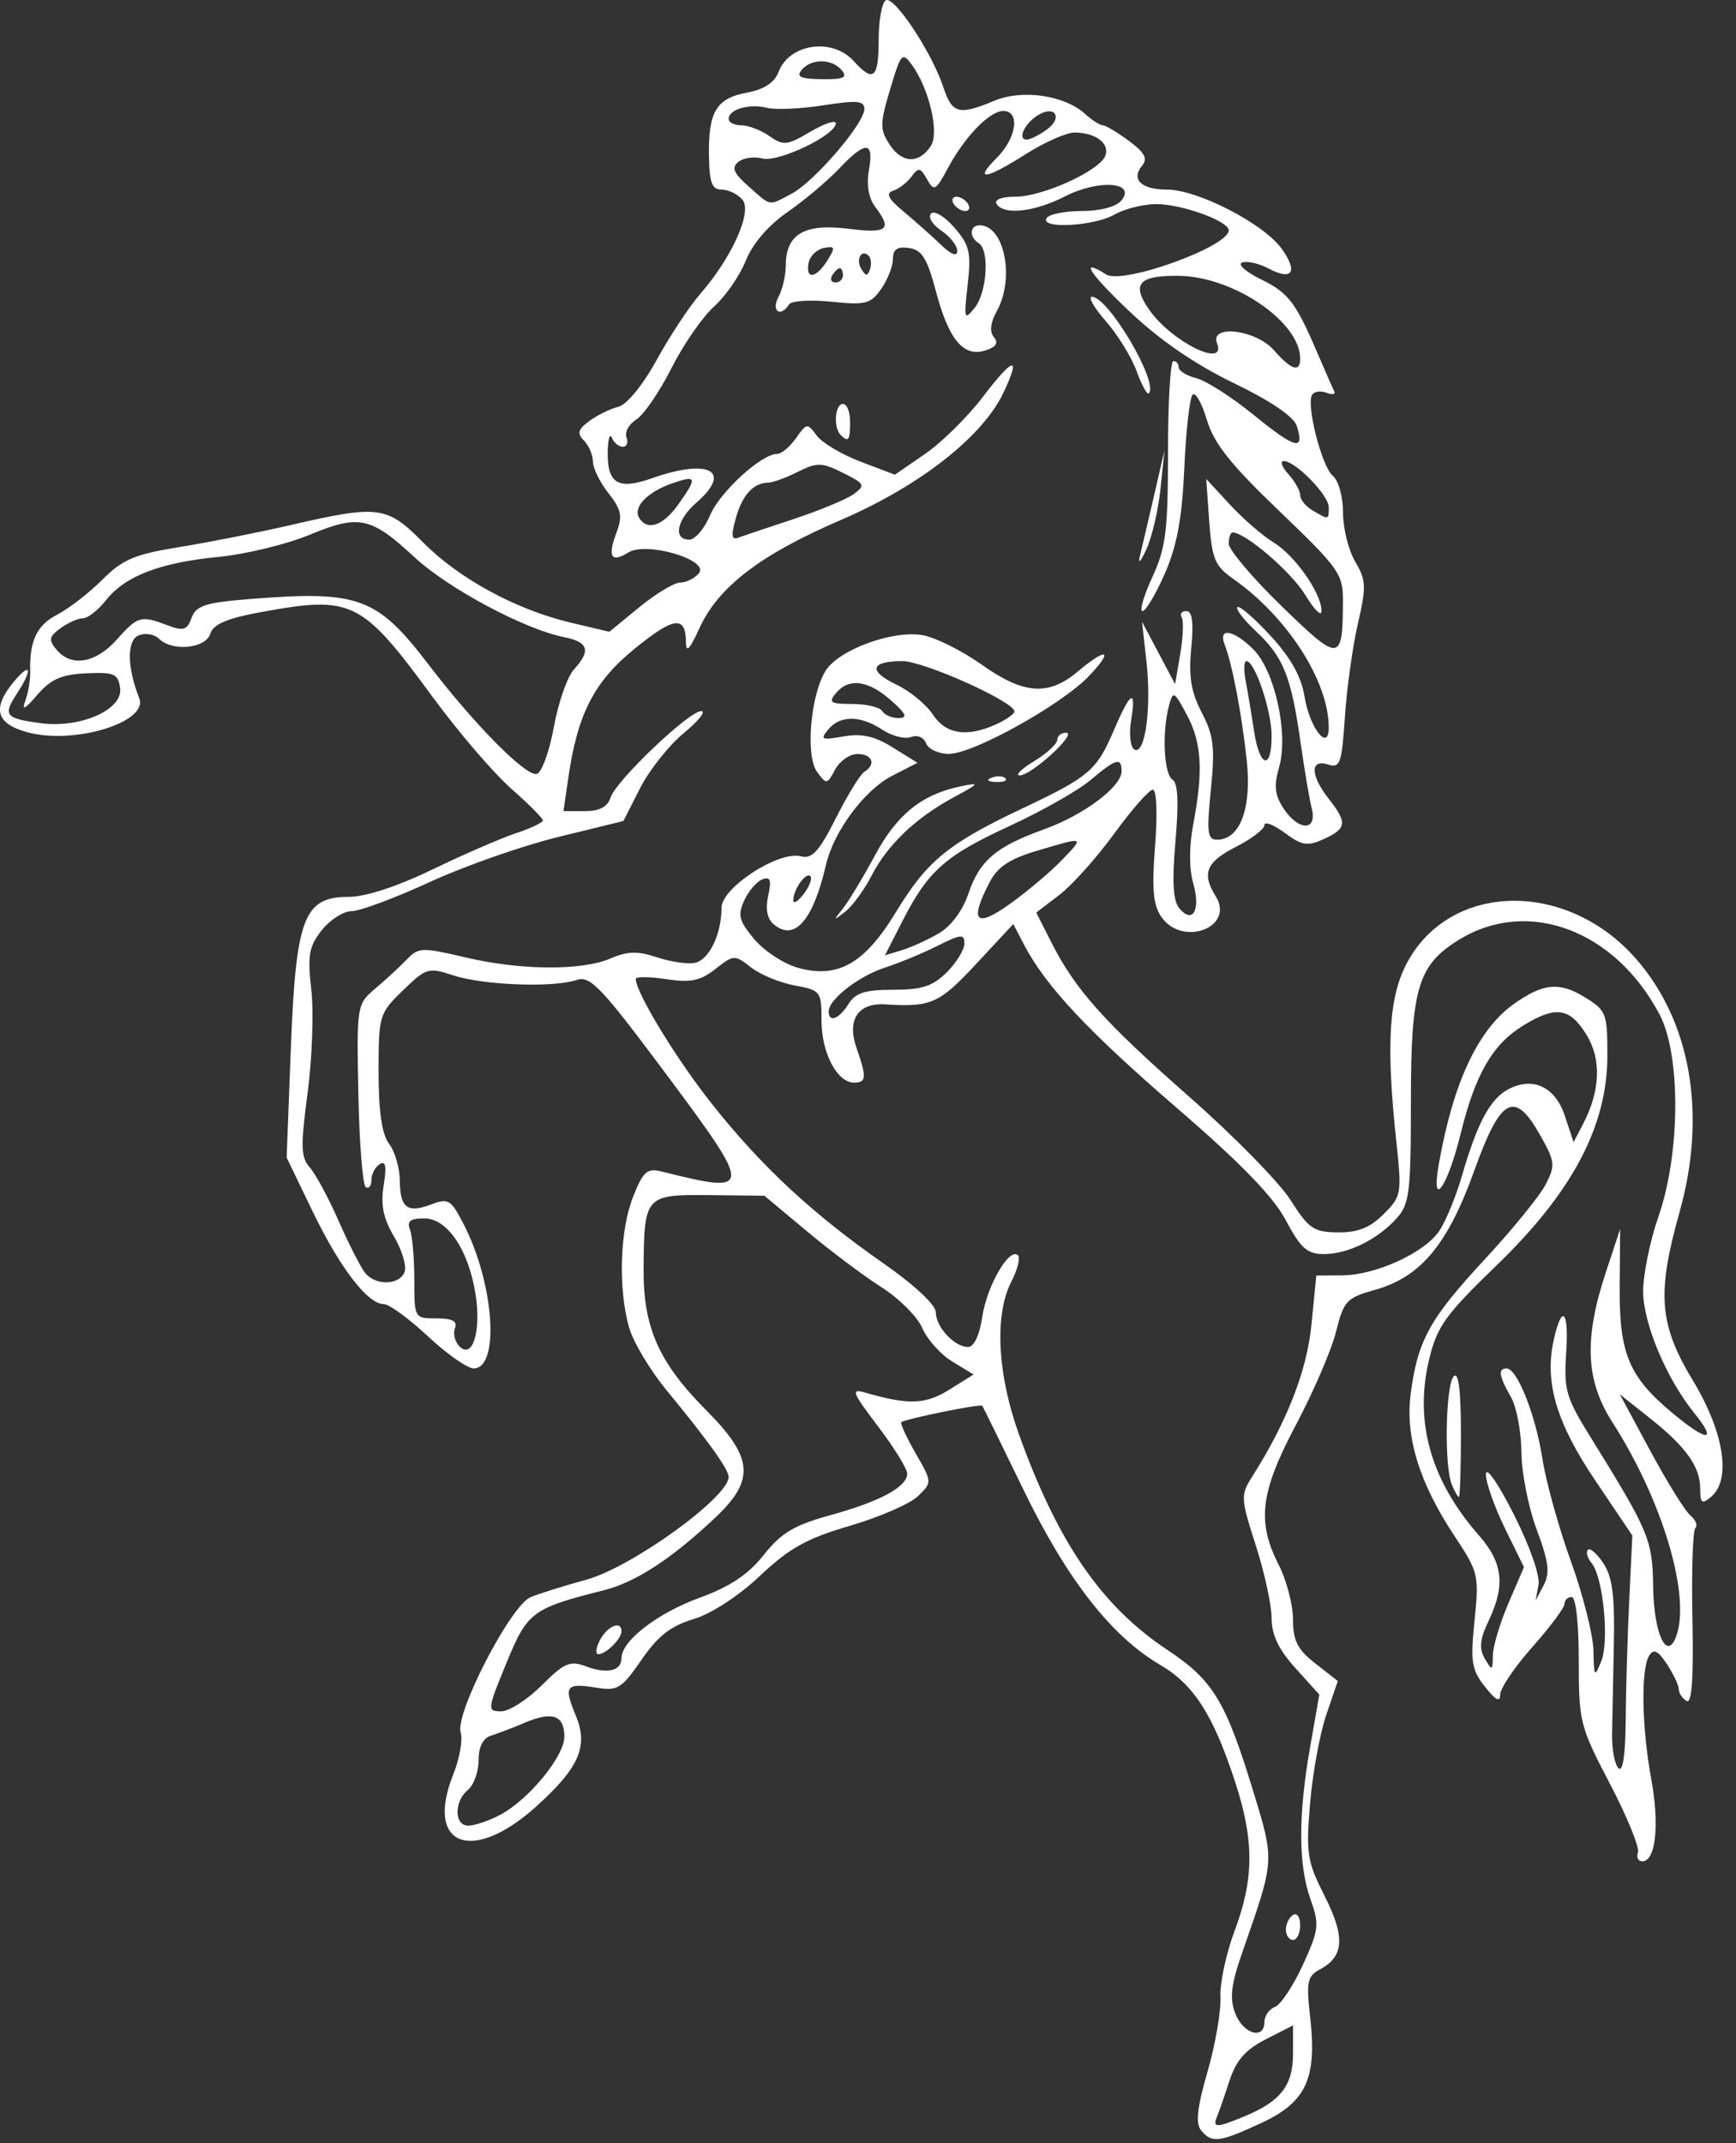 <?xml version="1.0" encoding="UTF-8" standalone="no"?>
<svg
   xmlns:dc="http://purl.org/dc/elements/1.1/"
   xmlns:cc="http://creativecommons.org/ns#"
   xmlns:rdf="http://www.w3.org/1999/02/22-rdf-syntax-ns#"
   xmlns:svg="http://www.w3.org/2000/svg"
   xmlns="http://www.w3.org/2000/svg"
   viewBox="0 0 243 300"
   height="300"
   width="243"
   id="svg10"
   version="1.1">
  <rect x="0" y="0" width="243" height="300" fill="#333333" stroke="none"/>
  <defs
     id="defs14" />
  <g
     id="g18">
    <path
       id="path24"
       d="m 168.139,298.211 c -0.815,-0.982 -0.583,-3.128 0.891,-8.25 1.096,-3.808 1.908,-8.498 1.805,-10.423 -0.103,-1.925 0.791,-6.104 1.986,-9.288 2.725,-7.256 2.746,-12.627 0.081,-20.797 -3.073,-9.421 -5.782,-13.652 -10.519,-16.428 -6.826,-4 -13.046,-11.97 -19.112,-24.488 -3.065,-6.325 -5.666,-11.622 -5.779,-11.771 -0.232,-0.306 -10.817,1.845 -11.328,2.302 -0.181,0.162 0.719,2.12 2,4.35 2.329,4.054 2.329,4.056 0.33,6.001 -1.1,1.07 -5.375,2.933 -9.5,4.139 -6.06,1.772 -8.48,3.116 -12.6,7 -3.022,2.849 -6.822,5.323 -9.327,6.074 -3.176,0.952 -4.984,2.367 -7.274,5.696 -2.779,4.039 -3.337,4.382 -6.334,3.896 -4.252,-0.69 -4.589,-0.23 -2.861,3.907 1.789,4.281 0.485,7.285 -5.514,12.705 -8.997,8.128 -15.654,5.566 -11.635,-4.478 0.887,-2.217 1.352,-4.854 1.034,-5.858 -0.834,-2.628 7.007,-17.802 9.79,-18.944 1.222,-0.502 4.736,-1.603 7.81,-2.447 6.351,-1.744 19.911,-11.537 19.911,-14.379 0,-1.059 -2.889,-5.091 -8.716,-12.167 -2.319,-2.816 -4.679,-6.786 -5.244,-8.823 -1.525,-5.49 -1.258,-13.616 0.598,-18.257 1.442,-3.604 1.935,-4.02 4.117,-3.472 12.674,3.181 12.697,2.699 0.641,-13.474 -9.292,-12.466 -10.763,-14.013 -12.702,-13.36 -3.255,1.097 -13.051,0.727 -17.224,-0.65 -3.49,-1.152 -3.803,-1.059 -7.061,2.099 -3.327,3.224 -3.409,3.499 -3.409,11.417 0,5.585 0.457,8.717 1.468,10.054 0.808,1.068 1.483,3.377 1.5,5.132 0.038,3.868 1.053,4.632 4.441,3.343 2.364,-0.899 2.742,-0.658 4.56,2.907 4.23,8.292 5.015,20.059 1.338,20.059 -0.881,0 -3.766,-2.025 -6.412,-4.5 -2.646,-2.475 -5.421,-4.5 -6.167,-4.5 -2.255,0 -6.151,-5.079 -9.976,-13.006 l -3.622,-7.506 0.585,-15.228 c 0.704,-18.324 1.819,-21.26 8.071,-21.26 2.382,0 6.807,-1.445 11.765,-3.841 4.371,-2.113 9.635,-4.398 11.697,-5.078 2.062,-0.68 3.75,-1.482 3.75,-1.782 0,-0.301 -2.003,-2.309 -4.45,-4.464 -2.448,-2.154 -7.368,-7.893 -10.935,-12.752 -10.044,-13.685 -11.291,-14.297 -24.236,-11.912 -4.625,0.852 -6.51,1.668 -6.933,3 -0.66,2.078 -5.343,2.533 -7.179,0.697 -0.623,-0.623 -1.896,-0.84 -2.828,-0.482 -1.692,0.649 -1.668,4.442 0.057,8.797 1.332,3.365 -9.072,6.548 -15.631,4.781 -4.439,-1.195 -5.017,-3.358 -1.898,-7.103 2.393,-2.872 2.656,-1.741 0.398,1.706 -1.98,3.021 -1.629,3.454 3.339,4.121 5.563,0.746 11.547,-1.9 11.119,-4.916 -0.285,-2.009 -0.834,-2.247 -4.75,-2.064 -3.46,0.162 -4.954,0.818 -6.83,3 -1.78,2.069 -2.214,2.275 -1.677,0.793 0.399,-1.1 0.699,-2.9 0.668,-4 -0.121,-4.317 0.919,-6.527 3.766,-7.999 1.633,-0.845 4.485,-3.051 6.337,-4.903 2.843,-2.843 4.519,-3.553 10.766,-4.56 4.069,-0.656 11.147,-2.058 15.728,-3.115 12.152,-2.804 13.367,-2.643 18.374,2.435 5.004,5.074 13.045,9.448 20.696,11.256 l 5.399,1.276 4.204,-3.445 c 2.312,-1.894 4.89,-3.445 5.728,-3.445 0.839,0 2.008,-0.583 2.6,-1.296 1.548,-1.866 -7.339,-4.492 -9.864,-2.915 -2.401,1.499 -2.946,0.618 -1.686,-2.721 0.894,-2.368 0.717,-3.255 -1.109,-5.577 -1.194,-1.518 -2.172,-3.51 -2.172,-4.426 0,-0.916 -0.562,-2.235 -1.25,-2.932 -1.002,-1.016 -0.853,-1.56 0.75,-2.743 1.1,-0.812 2.923,-1.708 4.051,-1.991 1.209,-0.304 3.419,-3.002 5.38,-6.57 1.831,-3.33 4.56,-7.466 6.064,-9.191 4.461,-5.116 7.343,-11.524 5.941,-13.213 -0.65,-0.783 -1.955,-1.424 -2.901,-1.424 -1.373,0 -1.734,-0.952 -1.791,-4.728 -0.094,-6.192 1.023,-8.044 5.339,-8.854 2.4,-0.45 3.837,-1.397 4.411,-2.907 1.502,-3.951 7.514,-4.816 10.504,-1.512 2.769,3.059 3.5,2.445 3.5,-2.941 0,-2.718 0.445,-5.216 0.989,-5.552 1.153,-0.712 6.454,7.275 8.062,12.146 1.233,3.735 2.174,3.987 7.143,1.91 3.92,-1.638 9.802,-0.782 12.709,1.847 0.966,0.874 2.076,1.589 2.467,1.589 0.391,0 2.034,0.978 3.65,2.173 2.203,1.629 2.672,2.494 1.873,3.456 -1.617,1.949 -0.147,3.371 3.487,3.371 4.245,0 13.472,4.748 16.002,8.234 2.373,3.27 1.534,4.594 -1.785,2.818 -1.32,-0.706 -2.987,-1.089 -3.705,-0.849 -0.718,0.239 0.469,1.304 2.637,2.366 3.907,1.914 4.859,3.189 8.16,10.931 0.938,2.2 1.879,4.338 2.092,4.751 0.212,0.413 -0.281,0.495 -1.096,0.182 -0.815,-0.313 -1.719,-0.186 -2.009,0.282 -0.864,1.397 1.344,10.056 2.891,11.34 0.804,0.668 1.433,2.933 1.433,5.163 0,2.185 0.769,5.275 1.709,6.866 1.528,2.586 1.567,3.504 0.376,8.654 -0.733,3.169 -1.552,9.038 -1.82,13.044 -0.44,6.579 -0.669,7.224 -2.376,6.683 -2.526,-0.802 -2.473,1.523 0.111,4.808 2.626,3.339 2.527,4.166 -0.675,5.625 -2.309,1.052 -3.062,0.933 -5.5,-0.869 -1.554,-1.149 -2.825,-1.634 -2.825,-1.079 0,0.555 -1.8,1.928 -4,3.05 -4.168,2.126 -4.815,3.722 -2.81,6.932 2.694,4.314 -4.637,7.122 -7.589,2.907 -1.182,-1.687 -1.381,-3.877 -0.908,-10 0.351,-4.557 0.218,-7.84 -0.318,-7.84 -0.507,0 -2.932,2.759 -5.388,6.132 -2.456,3.372 -5.919,7.241 -7.697,8.597 l -3.232,2.465 2.104,4.153 c 3.368,6.649 7.355,11.111 19.368,21.68 6.205,5.459 12.561,11.944 14.126,14.413 2.542,4.011 3.248,4.492 6.64,4.524 2.782,0.027 4.487,-0.655 6.387,-2.555 2.511,-2.511 2.566,-2.832 1.771,-10.25 -1.468,-13.694 -1.031,-20.389 1.644,-25.185 6.187,-11.092 22.297,-11.26 31.891,-0.333 7.709,8.78 9.958,21.794 6.126,35.448 -3.222,11.482 -2.882,15.751 1.885,23.653 4.359,7.227 5.38,13.868 2.5,16.258 -1.262,1.048 -1.5,0.865 -1.5,-1.155 0,-3.098 -1.992,-5.878 -7.122,-9.942 l -4.132,-3.273 4.278,7.935 c 2.353,4.364 4.878,8.429 5.612,9.034 0.733,0.604 1.04,1.392 0.681,1.751 -0.359,0.359 -0.543,6.099 -0.409,12.757 0.169,8.433 -0.083,11.903 -0.832,11.44 -0.591,-0.365 -1.075,-1.104 -1.075,-1.641 0,-0.537 -0.744,-2.112 -1.654,-3.501 -1.249,-1.905 -1.858,-2.203 -2.485,-1.215 -1.186,1.871 -1.052,10.044 0.284,17.296 1.179,6.401 0.625,11.513 -1.248,11.513 -0.585,0 -0.862,-0.562 -0.616,-1.25 0.247,-0.688 -1.516,-5.006 -3.917,-9.596 -4.202,-8.034 -4.365,-8.679 -4.365,-17.25 0,-5.269 -0.408,-8.904 -1,-8.904 -0.55,0 -1,0.435 -1,0.967 0,0.532 -2.025,3.247 -4.5,6.033 -2.475,2.787 -4.5,5.787 -4.5,6.668 0,1.122 -0.638,0.791 -2.131,-1.107 -1.877,-2.386 -2.05,-3.49 -1.457,-9.283 0.649,-6.331 0.546,-6.767 -2.778,-11.773 -4.942,-7.443 -6.946,-13.922 -6.163,-19.923 0.976,-7.484 2.63,-10.495 10.32,-18.789 3.888,-4.193 7.742,-8.926 8.566,-10.519 1.384,-2.676 1.33,-3.194 -0.712,-6.835 -3.634,-6.479 -5.562,-5.458 -9.286,4.919 -3.699,10.307 -7.489,14.857 -13.864,16.642 -4.002,1.12 -4.394,1.541 -5.469,5.853 -0.637,2.555 -3.154,8.409 -5.593,13.009 -5.022,9.471 -5.53,13.566 -2.434,19.637 1.1,2.158 2,5.595 2,7.639 0,2.976 0.624,4.205 3.135,6.169 l 3.135,2.453 -1.623,4.764 c -0.893,2.62 -1.91,8.202 -2.26,12.404 -0.583,6.985 -0.408,8.092 2.037,12.916 2.897,5.718 2.735,8.464 -0.608,10.253 -1.828,0.978 -1.981,1.713 -1.408,6.779 0.963,8.511 -0.564,11.821 -6.792,14.721 -5.914,2.754 -6.966,2.887 -8.471,1.074 z m 6.178,-2.034 c 4.978,-2.08 6.678,-4.302 6.678,-8.731 v -3.949 l -3.82,1.949 c -2.827,1.442 -4.144,2.943 -5.065,5.77 -0.685,2.102 -1.478,4.384 -1.763,5.071 -0.658,1.587 -0.053,1.57 3.97,-0.111 z m 2.678,-13.17 c 0,-0.842 0.662,-1.785 1.47,-2.096 0.809,-0.31 2.568,-2.961 3.909,-5.891 2.25,-4.915 2.333,-5.622 1.073,-9.154 -1.717,-4.816 -1.741,-11.734 -0.072,-21.251 l 1.302,-7.423 -3.341,-3.698 c -2.37,-2.623 -3.341,-4.66 -3.341,-7.006 0,-1.819 -0.998,-6.407 -2.218,-10.195 -2.112,-6.559 -2.137,-7.015 -0.519,-9.571 4.916,-7.764 7.682,-14.86 8.321,-21.343 l 0.674,-6.841 3.621,-0.022 c 4.628,-0.028 11.375,-3.082 13.522,-6.12 0.917,-1.297 2.383,-4.833 3.258,-7.858 2.119,-7.324 3.928,-10.709 6.444,-12.055 3.453,-1.848 6.6,-0.374 7.952,3.724 l 1.211,3.67 1.278,-2.44 c 2.488,-4.748 2.664,-9.169 0.503,-12.649 -2.331,-3.754 -4.258,-4.029 -8.807,-1.255 -4.306,2.625 -6.735,6.82 -8.779,15.161 -1.845,7.529 -4.211,10.816 -3.052,4.239 2.028,-11.506 5.511,-18.895 10.59,-22.47 4.026,-2.833 6.269,-3.047 9.753,-0.928 3.107,1.889 3.247,2.244 3.247,8.243 0,9.802 -4.88,19.056 -15.43,29.261 -7.307,7.068 -8.418,8.62 -9.537,13.32 -2.068,8.689 0.264,16.892 6.973,24.534 3.382,3.852 3.743,7.006 1.371,11.981 -1.235,2.589 -1.362,3.853 -0.53,5.284 1.018,1.753 1.095,1.723 1.123,-0.434 0.017,-1.273 1.004,-4.577 2.193,-7.343 l 2.163,-5.028 -2.663,-5.43 c -1.465,-2.986 -2.663,-6.385 -2.663,-7.553 0,-1.209 1.676,1.194 3.892,5.578 2.24,4.431 3.714,8.632 3.474,9.895 l -0.418,2.195 1.135,-2.151 c 0.907,-1.719 0.711,-3.284 -0.974,-7.788 -1.16,-3.1 -2.125,-7.982 -2.144,-10.849 -0.019,-2.867 -0.679,-6.337 -1.465,-7.712 -1.674,-2.928 -1.838,-4 -0.614,-4 1.491,0 4.065,6.484 5.023,12.652 0.5,3.216 2.293,9.673 3.986,14.348 1.693,4.675 3.112,10.3 3.154,12.5 0.071,3.708 0.151,3.818 1.092,1.5 1.154,-2.84 0.275,-11.792 -1.349,-13.749 -0.593,-0.715 -0.825,-1.552 -0.516,-1.862 0.309,-0.309 1.296,0.557 2.192,1.925 1.241,1.895 1.584,4.597 1.439,11.337 -0.105,4.867 -0.218,10.536 -0.251,12.598 -0.033,2.062 0.37,4.179 0.896,4.705 0.609,0.609 0.978,-1.844 1.015,-6.749 0.032,-4.238 0.255,-11.781 0.495,-16.761 l 0.436,-9.056 -5.189,-7.698 c -5.429,-8.054 -7.12,-13.73 -5.833,-19.587 1.153,-5.249 2.161,-4.271 1.759,1.705 -0.347,5.159 -0.035,6.253 3.336,11.691 8.294,13.381 8.744,14.455 8.839,21.083 0.092,6.491 1.882,10.426 3.19,7.017 2.148,-5.598 -1.821,-19.027 -8.873,-30.023 -3.78,-5.894 -4.034,-11.677 -0.924,-21.077 l 1.985,-6 -0.064,8 c -0.076,9.455 1.273,12.67 7.479,17.825 4.834,4.016 6.239,3.972 2.951,-0.092 -3.895,-4.814 -7.134,-12.529 -7.145,-17.015 -0.005,-2.355 0.962,-7.08 2.15,-10.5 3.073,-8.847 3.138,-22.604 0.135,-28.287 -6.23,-11.789 -18.385,-16.336 -27.996,-10.473 -5.825,3.553 -6.799,6.802 -6.799,22.684 0,12.733 -0.199,14.363 -1.998,16.352 -2.702,2.989 -6.815,5.006 -10.203,5.002 -2.316,-0.002 -3.231,-0.818 -5.3,-4.722 -1.753,-3.31 -6.316,-8.012 -15.279,-15.747 -12.462,-10.754 -18.386,-17.09 -21.394,-22.878 l -1.481,-2.849 -5.211,5.599 c -5.16,5.544 -6.307,6.054 -12.714,5.648 -3.807,-0.241 -5.394,2.155 -4.025,6.08 1.446,4.147 1.395,4.872 -0.338,4.872 -2.371,0 -4.557,-4.161 -4.557,-8.677 0,-4.101 -0.116,-4.254 -3.75,-4.922 -2.062,-0.38 -4.814,-1.517 -6.114,-2.529 -2.305,-1.793 -2.429,-1.787 -4.985,0.223 -2.108,1.658 -3.456,1.936 -6.886,1.422 -2.346,-0.352 -4.266,-0.372 -4.266,-0.045 0,1.923 5.733,11.319 10.773,17.656 6.918,8.698 14.014,15.276 23.977,22.225 4.24,2.958 7.25,5.773 7.25,6.781 0,2.062 2.599,4.867 4.51,4.867 0.844,0 1.613,-1.64 2.009,-4.281 0.649,-4.326 3.802,-9.731 4.986,-8.547 0.353,0.353 -0.066,2.012 -0.932,3.685 -2.379,4.601 -1.969,12.921 1.05,21.333 5.453,15.189 11.579,24.095 20.774,30.198 6.429,4.267 8.183,7.166 12.088,19.971 2.938,9.636 2.954,9.409 -1.508,22.158 -1.66,4.743 -1.886,6.596 -1.067,8.75 1.103,2.902 4.088,3.779 4.088,1.201 z m 3,-12.91 c 0,-0.793 0.45,-1.719 1,-2.059 0.55,-0.34 1,0.309 1,1.441 0,1.132 -0.45,2.059 -1,2.059 -0.55,0 -1,-0.648 -1,-1.441 z m 23.219,-62.309 c -1.077,-2.622 -0.865,-14.003 0.281,-15.151 0.667,-0.667 1,1.982 1,7.949 0,4.922 -0.127,8.95 -0.281,8.951 -0.155,6.8e-4 -0.605,-0.786 -1,-1.749 z M 69.896,254.089 c 4.025,-2.081 9.099,-8.217 9.099,-11.003 0,-3 -1.67,-3.598 -5.5,-1.97 -1.65,0.701 -3.788,1.519 -4.75,1.817 -1.141,0.353 -1.75,1.553 -1.75,3.451 0,1.6 -0.675,3.469 -1.5,4.154 -1.964,1.63 -1.931,5 0.05,5 0.852,0 2.811,-0.652 4.352,-1.449 z m 5.931,-18.183 c 3.156,-3.156 3.964,-3.506 6.17,-2.673 2.975,1.123 4.998,0.661 4.998,-1.142 0,-2.418 5.014,-6.29 10.945,-8.453 4.254,-1.551 6.798,-3.251 8.97,-5.994 2.443,-3.085 4.252,-4.165 9.308,-5.558 6.989,-1.926 10.778,-3.974 10.772,-5.822 -0.002,-0.675 -1.843,-3.653 -4.091,-6.617 -3.662,-4.83 -3.843,-5.32 -1.746,-4.711 6.012,1.745 8.403,1.658 11.735,-0.424 l 3.394,-2.121 -2.974,-1.809 c -1.636,-0.995 -3.525,-3.099 -4.199,-4.677 -0.674,-1.578 -3.238,-4.149 -5.699,-5.715 -2.461,-1.566 -7.16,-5.091 -10.442,-7.834 l -5.968,-4.987 -7.681,-0.085 c -9.001,-0.099 -9.158,0.074 -9.233,10.252 -0.061,8.258 2.112,13.168 8.808,19.9 6.557,6.592 6.818,9.713 1.252,14.968 -6.087,5.747 -11.166,9.065 -15.573,10.175 -10.107,2.546 -10.743,3.021 -13.694,10.221 -2.681,6.541 -2.702,6.736 -0.723,6.736 1.121,0 3.672,-1.634 5.669,-3.632 z m 8.168,-6.368 c 1.057,-1.975 3,-2.752 3,-1.2 0,1.052 -2.172,3.2 -3.235,3.2 -0.459,0 -0.354,-0.9 0.235,-2 z m -17.405,-48.217 c -0.941,-6.278 -3.944,-10.783 -7.187,-10.783 -1.98,0 -2.473,0.387 -2.015,1.582 0.334,0.87 0.607,4.02 0.607,7 0,5.395 0.013,5.418 3.107,5.418 2.229,0 2.958,0.39 2.578,1.378 -0.291,0.758 -0.005,1.902 0.635,2.542 1.814,1.814 3.04,-2.034 2.275,-7.137 z m -9.96,-3.275 c 0.315,-0.82 -0.349,-3.053 -1.475,-4.961 -1.511,-2.56 -1.89,-4.438 -1.448,-7.164 0.431,-2.659 0.276,-3.494 -0.557,-2.98 -0.636,0.393 -1.156,1.389 -1.156,2.214 0,0.825 -0.356,1.28 -0.792,1.011 -0.436,-0.269 -0.902,-6.134 -1.037,-13.034 -0.244,-12.503 -0.236,-12.552 2.435,-14.82 1.474,-1.251 3.447,-3.074 4.384,-4.05 1.589,-1.655 2.134,-1.673 8.107,-0.265 7.793,1.837 16.365,1.899 20.403,0.148 2.346,-1.018 3.763,-1.048 6.5,-0.141 1.925,0.638 4.313,0.981 5.307,0.762 1.975,-0.435 3.693,-4.017 3.693,-7.699 0,-2.816 8.023,-8.019 11.117,-7.21 1.557,0.407 2.524,-0.647 4.89,-5.333 1.622,-3.213 3.409,-6.125 3.971,-6.473 1.699,-1.05 1.15,-2.514 -0.942,-2.514 -1.081,0 -2.49,0.981 -3.132,2.18 -1.13,2.112 -1.21,2.121 -2.543,0.298 -1.628,-2.227 -0.897,-10.752 1.213,-14.13 1.849,-2.961 9.493,-5.746 13.635,-4.969 1.812,0.34 5.511,2.194 8.219,4.119 5.839,4.151 9.336,4.413 13.39,1.001 4.147,-3.489 5.15,-3.124 1.619,0.589 -3.797,3.994 -16.171,10.88 -19.58,10.897 -1.454,0.007 -2.899,-0.654 -3.212,-1.47 -0.325,-0.848 -1.231,-1.229 -2.115,-0.89 -0.85,0.326 -2.651,-0.131 -4.003,-1.017 -3.115,-2.041 -5.916,-2.052 -7.595,-0.029 -1.165,1.404 -0.927,1.512 2.128,0.967 2.553,-0.456 4.333,-0.06 6.906,1.536 l 3.467,2.15 -3.539,1.816 c -3.883,1.992 -8.176,7.76 -9.266,12.45 -1.82,7.831 -4.389,10.773 -7.299,8.358 -0.935,-0.776 -1.205,-2.143 -0.794,-4.016 0.488,-2.22 0.309,-2.719 -0.82,-2.286 -0.794,0.305 -1.938,1.639 -2.543,2.966 -0.932,2.045 -0.714,2.869 1.429,5.416 1.39,1.652 4.135,3.448 6.099,3.99 5.611,1.549 9.331,-0.57 13.739,-7.827 4.326,-7.122 7.308,-9.571 17.561,-14.422 9.513,-4.501 10.497,-5.339 12.929,-11.013 2.364,-5.515 3.152,-5.94 2.398,-1.293 -0.301,1.855 -0.097,3.651 0.453,3.991 1.494,0.923 2.43,-5.742 1.714,-12.199 l -0.628,-5.665 2.313,4.361 2.313,4.361 0.726,-4.252 c 0.399,-2.339 0.487,-4.639 0.195,-5.111 -0.292,-0.472 0.003,-0.859 0.655,-0.859 0.827,0 1.035,1.577 0.685,5.212 -0.381,3.963 -0.028,6.119 1.474,9.001 1.67,3.204 1.866,4.869 1.272,10.788 -0.603,6.006 -0.479,6.999 0.876,6.999 3.231,0 4.879,-4.474 4.135,-11.228 -0.728,-6.608 -2.01,-13.305 -3.084,-16.102 -0.935,-2.437 1.273,-2.061 4.017,0.683 3.022,3.022 4.953,11.849 3.608,16.495 -0.752,2.597 -0.616,3.887 0.604,5.75 2.102,3.208 4.77,3.237 3.968,0.043 -0.326,-1.297 -1.04,-5.519 -1.588,-9.381 -1.291,-9.105 -2.4,-11.863 -6.194,-15.407 -1.715,-1.602 -2.896,-3.133 -2.626,-3.403 0.27,-0.27 2.348,1.524 4.619,3.987 2.843,3.084 4.328,5.73 4.771,8.502 0.703,4.397 3.394,7.855 3.394,4.362 0,-6.489 -5.799,-15.504 -13.4,-20.834 -2.534,-1.777 -2.953,-2.785 -3.326,-8 l -0.426,-5.967 3.326,3.602 c 1.829,1.981 4.585,4.368 6.124,5.304 2.994,1.822 6.696,7.128 6.693,9.594 -7.6e-4,0.825 -1.025,-0.191 -2.277,-2.259 -1.935,-3.196 -8.381,-8.741 -10.161,-8.741 -0.304,0 -0.553,0.702 -0.553,1.56 0,0.858 3.348,4.812 7.439,8.786 8.135,7.9 8.517,7.864 8.547,-0.823 0.013,-3.706 -0.593,-4.559 -8.884,-12.5 -6.866,-6.577 -9.187,-9.5 -10.168,-12.805 -0.699,-2.355 -1.598,-3.93 -1.999,-3.5 -0.401,0.43 -0.92,5.057 -1.154,10.282 -0.315,7.029 -1.024,10.866 -2.727,14.75 -1.266,2.888 -2.671,5.25 -3.122,5.25 -0.451,0 0.167,-2.138 1.373,-4.75 1.895,-4.104 2.194,-6.485 2.194,-17.5 0,-7.013 0.338,-12.75 0.75,-12.75 0.412,1.73e-4 0.75,0.402 0.75,0.892 0,0.49 1.115,1.171 2.478,1.513 1.363,0.342 5.001,2.677 8.086,5.19 5.787,4.714 7.091,5.042 5.967,1.5 -0.417,-1.312 -3.614,-3.488 -8.841,-6.016 -5.4,-2.611 -10.364,-6.024 -14.575,-10.019 -5.695,-5.403 -7.076,-7.589 -3.271,-5.178 2.306,1.461 17.157,-3.882 17.157,-6.173 0,-1.315 -6.665,-3.711 -10.218,-3.673 -1.805,0.019 -4.407,0.679 -5.782,1.465 -2.871,1.641 -10.452,2.04 -9.5,0.5 0.34,-0.55 2.561,-1 4.937,-1 2.565,0 4.81,-0.592 5.529,-1.459 2.152,-2.593 -3.122,-3.012 -7.81,-0.621 -4.366,2.227 -8.65,2.706 -9.656,1.079 -0.363,-0.588 0.718,-1 2.625,-1 3.825,0 11.793,-3.622 12.601,-5.729 0.658,-1.714 -1.34,-3.234 -4.281,-3.256 -1.13,-0.008 -4.183,1.335 -6.785,2.985 -5.735,3.637 -7.432,3.862 -4.116,0.545 2.761,-2.761 3.286,-6.545 0.909,-6.545 -1.931,0 -5.385,3.565 -7.788,8.04 -1.683,3.133 -1.92,3.258 -2.892,1.521 -0.923,-1.649 -1.201,-1.699 -2.167,-0.389 -0.609,0.827 -1.766,1.721 -2.571,1.987 -1.094,0.361 -0.729,1.096 1.446,2.912 1.6,1.336 3.946,3.421 5.213,4.633 1.483,1.419 2.304,1.73 2.304,0.872 0,-0.733 -1.012,-2.013 -2.25,-2.845 -1.238,-0.832 -1.874,-1.899 -1.415,-2.372 0.459,-0.473 1.932,0.416 3.273,1.974 2.129,2.473 2.364,3.489 1.85,8 -0.547,4.805 -0.479,5.031 0.977,3.226 1.745,-2.164 2.115,-8.101 0.565,-9.059 -1.359,-0.84 -1.266,-2.5 0.14,-2.5 3.458,0 4.945,7.412 2.407,11.997 -0.912,1.648 -1.052,2.894 -0.412,3.666 0.676,0.815 0.315,1.377 -1.194,1.856 -3.069,0.974 -5.135,-1.497 -6.931,-8.293 -1.219,-4.613 -1.951,-5.788 -3.762,-6.046 -1.635,-0.232 -2.248,0.184 -2.248,1.527 0,1.016 -0.74,2.903 -1.644,4.195 -1.476,2.108 -2.19,2.291 -6.987,1.796 -2.938,-0.303 -5.6,-0.135 -5.915,0.375 -1.158,1.873 -2.533,0.942 -1.49,-1.008 0.569,-1.064 1.035,-3.057 1.035,-4.429 0,-4.371 2.598,-5.918 8.666,-5.16 5.597,0.699 6.283,0.161 3.868,-3.036 -0.946,-1.252 -1.261,-3.095 -0.889,-5.191 0.724,-4.072 -0.452,-4.114 -4.208,-0.15 -1.615,1.705 -4.867,4.438 -7.225,6.074 -2.671,1.852 -4.864,4.415 -5.816,6.794 -0.841,2.101 -2.84,4.988 -4.443,6.417 -1.603,1.428 -4.28,5.302 -5.949,8.607 -1.669,3.306 -3.882,6.54 -4.919,7.188 -1.037,0.648 -1.657,1.772 -1.378,2.499 0.279,0.727 0.047,1.322 -0.516,1.322 -0.563,0 -1.251,-0.562 -1.528,-1.25 -0.277,-0.688 -0.54,0.122 -0.583,1.8 -0.119,4.591 1.401,5.545 6.162,3.865 8.037,-2.836 11.356,-1.034 6.259,3.398 -2.771,2.41 -3.314,5.187 -1.013,5.187 0.818,0 2.12,-1.516 2.894,-3.368 1.371,-3.281 7.203,-8.632 9.407,-8.632 0.604,0 1.794,-0.993 2.644,-2.206 1.483,-2.117 1.6,-2.132 2.89,-0.368 0.739,1.011 3.505,2.659 6.147,3.661 l 4.803,1.823 4.215,-2.9 c 2.318,-1.595 5.942,-5.165 8.053,-7.933 4.351,-5.705 5.437,-5.936 2.914,-0.62 -2.919,6.151 -11.751,13.061 -22.732,17.785 -11.304,4.863 -17.187,9.372 -19.835,15.203 -1.346,2.964 -1.848,3.466 -1.864,1.865 -0.037,-3.734 -1.701,-3.51 -7.197,0.97 -5.66,4.614 -7.957,9.074 -9.255,17.971 l -0.693,4.75 h 2.994 c 2.054,0 3.182,-0.591 3.592,-1.884 0.752,-2.369 10.973,-12.116 12.705,-12.116 0.708,0 -0.404,1.394 -2.471,3.098 -2.067,1.704 -4.809,5.165 -6.093,7.691 l -2.334,4.593 -9.156,2.246 c -5.036,1.235 -13.126,4.074 -17.977,6.309 -4.851,2.235 -9.759,4.063 -10.906,4.063 -1.147,0 -3.032,1.203 -4.188,2.673 -1.797,2.284 -2.009,3.5 -1.46,8.357 0.354,3.126 0.119,9.624 -0.522,14.44 -0.99,7.439 -0.945,9.003 0.3,10.393 0.806,0.9 2.639,4.302 4.074,7.56 1.435,3.258 3.104,6.521 3.71,7.25 1.48,1.783 4.781,1.683 5.491,-0.165 z m 61.365,-50.894 c 0.825,-1.037 2.85,-4.396 4.5,-7.463 3.068,-5.703 6.568,-8.512 12,-9.629 2.732,-0.562 2.643,-0.424 -1,1.543 -5.324,2.874 -9.282,6.655 -11.518,11.002 -1.009,1.962 -2.656,4.212 -3.658,5 -1.699,1.335 -1.721,1.305 -0.323,-0.453 z m 20.812,-18.297 c 0.722,-0.289 1.584,-0.253 1.917,0.079 0.332,0.332 -0.258,0.569 -1.312,0.525 -1.165,-0.048 -1.402,-0.285 -0.604,-0.604 z m 5.938,-2.306 c 1.788,-1.09 3.25,-2.438 3.25,-2.996 0,-0.558 0.562,-1.002 1.25,-0.985 1.607,0.038 -4.874,5.972 -6.516,5.967 -0.679,-0.002 0.228,-0.895 2.016,-1.985 z m 14.815,-28.721 c 0.299,-1.215 1.195,-5.04 1.991,-8.5 l 1.447,-6.29 -0.554,5.385 c -0.305,2.962 -1.201,6.787 -1.991,8.5 -0.79,1.713 -1.192,2.12 -0.893,0.905 z m -41.898,-16.957 c -1.037,-1.037 -0.784,-4.333 0.333,-4.333 0.55,0 1,1.125 1,2.5 0,2.618 -0.231,2.936 -1.333,1.833 z m 41.436,-8.925 c -0.704,-1.948 -2.637,-5.086 -4.295,-6.975 -1.658,-1.889 -2.541,-3.434 -1.962,-3.434 2.308,0 9.414,12.073 7.962,13.526 -0.233,0.233 -1,-1.17 -1.704,-3.117 z M 133.495,28.538 c -0.34,-0.55 -0.168,-1 0.382,-1 0.55,0 1.278,0.45 1.618,1 0.34,0.55 0.168,1 -0.382,1 -0.55,0 -1.278,-0.45 -1.618,-1 z M 118.763,140.538 c 0.98,-1.57 2.332,-2 6.286,-2 4.015,0 5.535,-0.498 7.492,-2.455 1.35,-1.35 2.455,-3.159 2.455,-4.02 0,-1.364 -0.483,-1.323 -3.75,0.319 -2.062,1.037 -5.364,2.407 -7.337,3.044 -3.708,1.198 -7.913,4.466 -7.913,6.151 0,1.616 1.449,1.072 2.768,-1.039 z m 12.589,-9.855 c 1.755,-1.011 3.376,-3.173 4.205,-5.607 1.58,-4.642 3.863,-6.577 10.635,-9.012 5.514,-1.983 10.804,-5.956 10.804,-8.115 0,-1.998 -0.779,-1.776 -4.356,1.243 -1.729,1.46 -6.793,4.335 -11.252,6.389 -9.071,4.178 -11.464,6.292 -15.042,13.294 l -2.472,4.837 2.311,-0.692 c 1.271,-0.38 3.596,-1.432 5.167,-2.337 z m 17.251,-10.258 c 3.227,-3.368 3.29,-3.343 -3.42,-1.351 -3.891,1.155 -5.549,2.26 -6.681,4.45 -2.85,5.512 -1.934,6.444 2.914,2.962 2.431,-1.746 5.666,-4.474 7.187,-6.062 z m 18.426,3.23 c -0.598,-2.085 -0.594,-5.161 0.01,-8.346 1.413,-7.453 1.177,-11.368 -0.924,-15.287 -1.774,-3.309 -1.915,-3.38 -2.486,-1.246 -0.992,3.701 -0.716,9.593 0.484,10.335 0.768,0.475 0.902,3.167 0.426,8.618 -0.497,5.695 -0.345,8.345 0.54,9.411 1.875,2.26 3.014,0.226 1.95,-3.483 z m -53.598,-1.016 c -0.628,-0.628 -2.413,1.912 -2.388,3.398 0.009,0.55 0.673,0.133 1.474,-0.927 0.802,-1.06 1.213,-2.172 0.914,-2.471 z M 77.533,101.739 c 0.613,-3.387 1.867,-6.99 2.788,-8.008 2.436,-2.692 2.071,-3.863 -1.42,-4.562 -5.499,-1.1 -16.184,-6.812 -20.855,-11.149 -6.132,-5.694 -7.761,-6.043 -14.727,-3.157 -3.203,1.327 -8.92,2.715 -12.705,3.085 -8.236,0.804 -13.12,2.685 -15.79,6.08 -1.086,1.38 -2.531,2.51 -3.211,2.51 -0.68,0 -2.093,0.626 -3.14,1.392 -1.617,1.183 -1.703,1.634 -0.569,3 2.058,2.48 5.486,1.914 8.432,-1.392 2.956,-3.318 3.378,-3.437 7.129,-2.011 2.206,0.839 2.716,0.679 3.356,-1.05 0.636,-1.72 1.922,-2.132 8.214,-2.634 15.183,-1.21 17.739,-0.27 24.959,9.184 6.486,8.491 13.711,15.774 15.167,15.288 0.691,-0.23 1.758,-3.19 2.37,-6.577 z m 100.463,1.267 c 0,-3.531 -2.338,-10.468 -3.528,-10.468 -0.347,0 -0.394,1.238 -0.105,2.75 0.289,1.512 0.815,4.663 1.167,7 0.776,5.143 2.466,5.635 2.466,0.718 z m -38.547,-1.628 c 1.401,-0.638 2.547,-1.446 2.547,-1.795 0,-1.356 -12.671,-7.045 -15.691,-7.045 -4.481,5.43e-4 -4.823,1.385 -0.815,3.296 1.875,0.894 4.157,2.768 5.072,4.165 1.823,2.783 4.794,3.244 8.887,1.379 z M 124.689,98.006 c -3.196,-2.811 -5.884,-3.15 -7.694,-0.968 -1.067,1.286 -0.736,1.5 2.319,1.5 1.96,0 3.842,0.45 4.181,1 0.34,0.55 1.379,0.986 2.309,0.968 1.299,-0.024 1.04,-0.604 -1.115,-2.5 z M 111.099,72.651 c 3.632,-1.199 7.414,-2.772 8.405,-3.496 1.668,-1.22 1.557,-1.438 -1.504,-2.965 -2.97,-1.481 -3.61,-1.497 -6.308,-0.15 -1.652,0.824 -3.497,1.505 -4.1,1.514 -2.122,0.03 -3.642,1.658 -4.571,4.895 -0.702,2.448 -0.634,3.158 0.268,2.826 0.663,-0.244 4.178,-1.424 7.81,-2.623 z M 94.927,70.633 c 2.725,-3.827 2.62,-4.184 -0.874,-2.966 -3.454,1.204 -5.496,3.353 -4.585,4.827 1.149,1.859 3.343,1.111 5.459,-1.861 z m 91.068,0.357 c 0,-1.679 -4.661,-6.452 -6.301,-6.452 -0.555,0 -0.264,0.823 0.646,1.829 0.91,1.006 1.655,2.333 1.655,2.95 0,0.617 0.787,1.58 1.75,2.141 2.28,1.328 2.25,1.334 2.25,-0.468 z m -4,-20.804 c 0,-5.13 -9.336,-11.488 -17,-11.577 -5.658,-0.066 -6.685,1.158 -4.063,4.841 3.185,4.473 10.803,8.182 9.425,4.588 -1.031,-2.688 5.449,-1.889 7.964,0.982 2.438,2.783 3.674,3.176 3.674,1.166 z m -64,-11.648 c 0,-0.55 -0.198,-1 -0.441,-1 -0.243,0 -0.719,0.45 -1.059,1 -0.34,0.55 -0.141,1 0.441,1 0.582,0 1.059,-0.45 1.059,-1 z m -2.179,-2.085 c 1.148,-1.839 1.09,-2.044 -0.498,-1.739 -0.99,0.191 -1.951,1.129 -2.135,2.085 -0.459,2.385 1.051,2.187 2.633,-0.347 z m 5.783,-0.644 c -1.017,-1.017 -1.855,0.514 -1.021,1.863 0.63,1.019 0.866,1.02 1.204,0.004 0.232,-0.695 0.149,-1.535 -0.183,-1.867 z m -10.805,-8.687 c 3.176,-1.666 10.2,-9.842 10.2,-11.873 0,-1.152 -1.044,-1.244 -5.732,-0.509 -3.152,0.494 -6.717,0.652 -7.921,0.35 -2.475,-0.621 -5.348,0.215 -5.348,1.556 0,0.491 0.8,0.893 1.777,0.893 0.978,0 2.746,0.678 3.93,1.508 1.955,1.369 2.48,1.315 5.723,-0.599 1.964,-1.159 3.57,-1.695 3.57,-1.192 0,1.654 -8.031,5.508 -10.262,4.925 -1.174,-0.307 -2.7,-0.088 -3.392,0.486 -0.975,0.809 -0.65,1.58 1.448,3.427 3.242,2.854 2.703,2.762 6.006,1.03 z m 19.529,-6.741 c 1.179,-1.872 -0.288,-8.037 -2.696,-11.331 -1.332,-1.821 -1.531,-1.594 -3.028,3.447 -1.454,4.898 -1.458,5.616 -0.041,7.78 1.72,2.624 4.15,2.668 5.765,0.105 z m 16.228,-2.261 c 2.29,-1.674 1.1,-3.486 -1.296,-1.975 -1.873,1.181 -2.874,3.393 -1.536,3.393 0.491,0 1.765,-0.638 2.832,-1.418 z M 117.827,9.835 c -1.367,-1.647 -4.278,-1.672 -5.619,-0.047 -0.794,0.961 -0.14,1.261 2.832,1.297 3.056,0.037 3.639,-0.224 2.787,-1.25 z"
       style="fill:#ffffff" />
  </g>
</svg>
